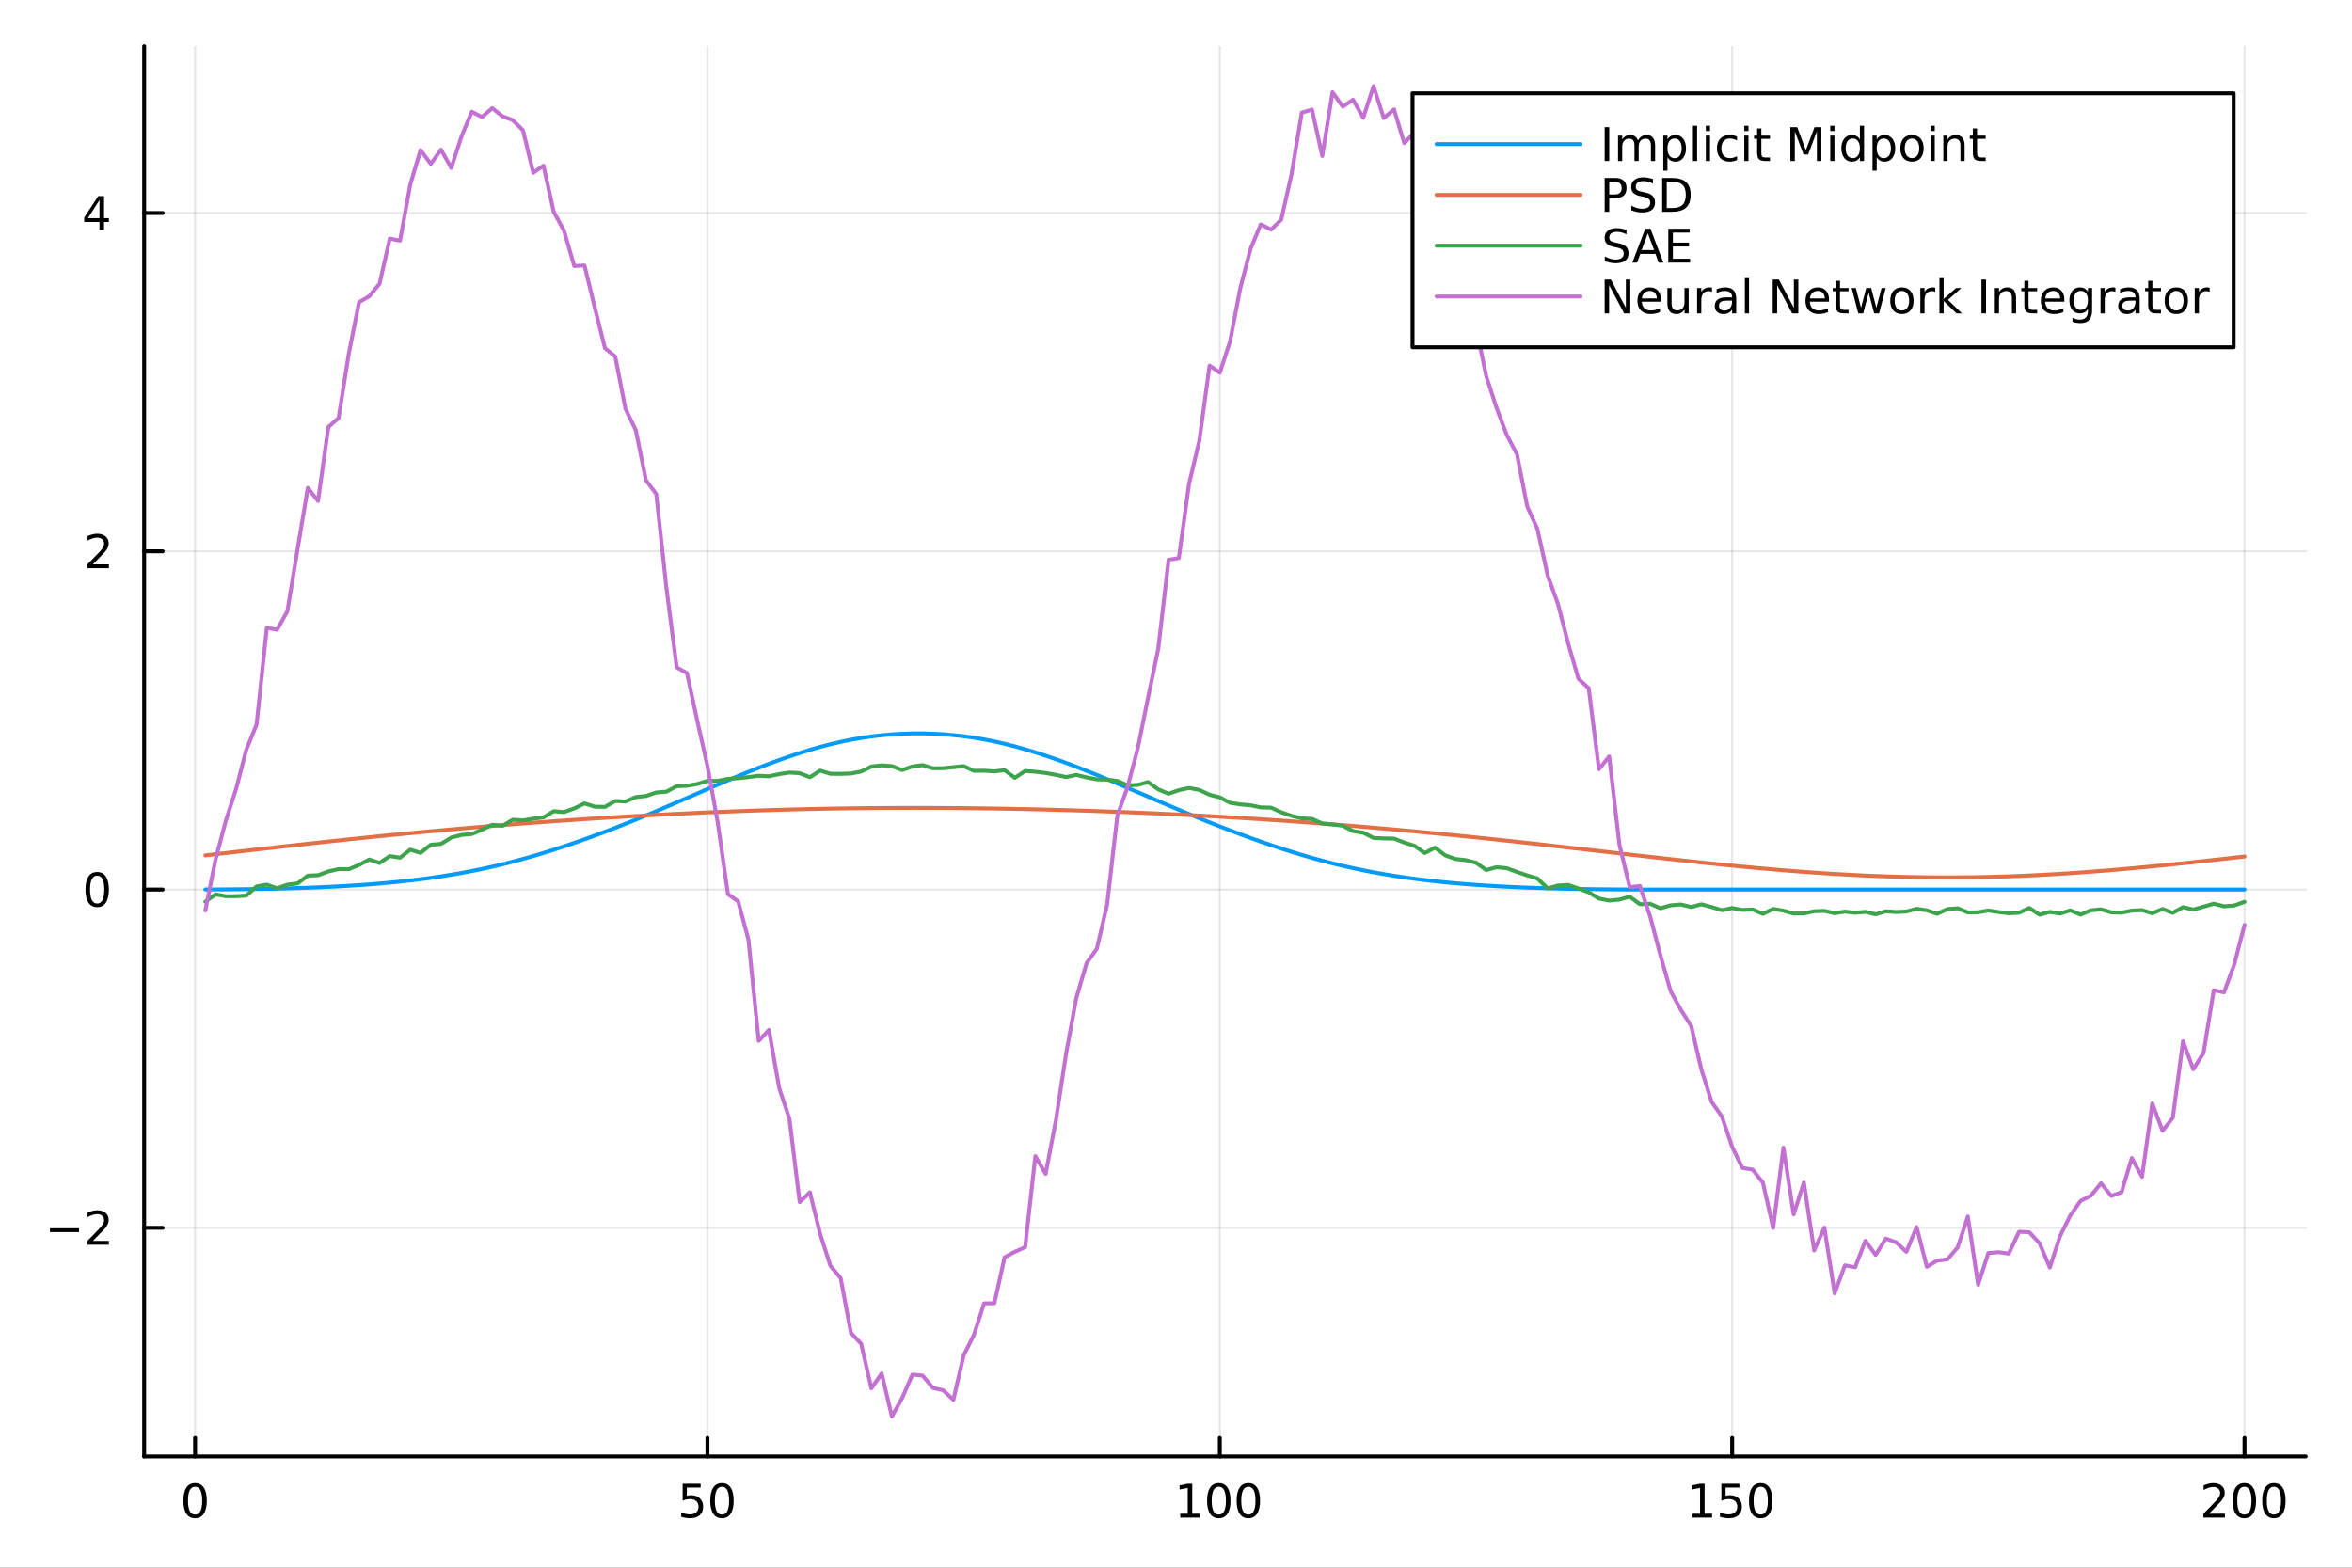 <?xml version="1.0" encoding="utf-8"?>
<svg xmlns="http://www.w3.org/2000/svg" xmlns:xlink="http://www.w3.org/1999/xlink" width="600" height="400" viewBox="0 0 2400 1600">
<rect x="0" y="0" width="2400" height="1600" fill="#333333" stroke="none"/>
<defs>
  <clipPath id="clip270">
    <rect x="0" y="0" width="2400" height="1600"/>
  </clipPath>
</defs>
<path clip-path="url(#clip270)" d="M0 1600 L2400 1600 L2400 0 L0 0  Z" fill="#ffffff" fill-rule="evenodd" fill-opacity="1"/>
<defs>
  <clipPath id="clip271">
    <rect x="480" y="0" width="1681" height="1600"/>
  </clipPath>
</defs>
<path clip-path="url(#clip270)" d="M147.108 1486.45 L2352.76 1486.45 L2352.76 47.244 L147.108 47.244  Z" fill="#ffffff" fill-rule="evenodd" fill-opacity="1"/>
<defs>
  <clipPath id="clip272">
    <rect x="147" y="47" width="2207" height="1440"/>
  </clipPath>
</defs>
<polyline clip-path="url(#clip272)" style="stroke:#000000; stroke-linecap:round; stroke-linejoin:round; stroke-width:2; stroke-opacity:0.1; fill:none" points="199.075,1486.45 199.075,47.244 "/>
<polyline clip-path="url(#clip272)" style="stroke:#000000; stroke-linecap:round; stroke-linejoin:round; stroke-width:2; stroke-opacity:0.1; fill:none" points="721.889,1486.45 721.889,47.244 "/>
<polyline clip-path="url(#clip272)" style="stroke:#000000; stroke-linecap:round; stroke-linejoin:round; stroke-width:2; stroke-opacity:0.1; fill:none" points="1244.7,1486.45 1244.7,47.244 "/>
<polyline clip-path="url(#clip272)" style="stroke:#000000; stroke-linecap:round; stroke-linejoin:round; stroke-width:2; stroke-opacity:0.1; fill:none" points="1767.52,1486.45 1767.52,47.244 "/>
<polyline clip-path="url(#clip272)" style="stroke:#000000; stroke-linecap:round; stroke-linejoin:round; stroke-width:2; stroke-opacity:0.1; fill:none" points="2290.33,1486.45 2290.33,47.244 "/>
<polyline clip-path="url(#clip270)" style="stroke:#000000; stroke-linecap:round; stroke-linejoin:round; stroke-width:4; stroke-opacity:1; fill:none" points="147.108,1486.45 2352.76,1486.45 "/>
<polyline clip-path="url(#clip270)" style="stroke:#000000; stroke-linecap:round; stroke-linejoin:round; stroke-width:4; stroke-opacity:1; fill:none" points="199.075,1486.45 199.075,1467.55 "/>
<polyline clip-path="url(#clip270)" style="stroke:#000000; stroke-linecap:round; stroke-linejoin:round; stroke-width:4; stroke-opacity:1; fill:none" points="721.889,1486.45 721.889,1467.55 "/>
<polyline clip-path="url(#clip270)" style="stroke:#000000; stroke-linecap:round; stroke-linejoin:round; stroke-width:4; stroke-opacity:1; fill:none" points="1244.7,1486.45 1244.7,1467.55 "/>
<polyline clip-path="url(#clip270)" style="stroke:#000000; stroke-linecap:round; stroke-linejoin:round; stroke-width:4; stroke-opacity:1; fill:none" points="1767.52,1486.45 1767.52,1467.55 "/>
<polyline clip-path="url(#clip270)" style="stroke:#000000; stroke-linecap:round; stroke-linejoin:round; stroke-width:4; stroke-opacity:1; fill:none" points="2290.33,1486.45 2290.33,1467.55 "/>
<path clip-path="url(#clip270)" d="M199.075 1517.37 Q195.464 1517.37 193.635 1520.93 Q191.83 1524.47 191.83 1531.6 Q191.83 1538.71 193.635 1542.27 Q195.464 1545.82 199.075 1545.82 Q202.71 1545.82 204.515 1542.27 Q206.344 1538.71 206.344 1531.6 Q206.344 1524.47 204.515 1520.93 Q202.71 1517.37 199.075 1517.37 M199.075 1513.66 Q204.885 1513.66 207.941 1518.27 Q211.02 1522.85 211.02 1531.6 Q211.02 1540.33 207.941 1544.94 Q204.885 1549.52 199.075 1549.52 Q193.265 1549.52 190.186 1544.94 Q187.131 1540.33 187.131 1531.6 Q187.131 1522.85 190.186 1518.27 Q193.265 1513.66 199.075 1513.66 Z" fill="#000000" fill-rule="nonzero" fill-opacity="1" /><path clip-path="url(#clip270)" d="M696.589 1514.29 L714.945 1514.29 L714.945 1518.22 L700.871 1518.22 L700.871 1526.7 Q701.89 1526.35 702.908 1526.19 Q703.927 1526 704.945 1526 Q710.732 1526 714.112 1529.17 Q717.491 1532.34 717.491 1537.76 Q717.491 1543.34 714.019 1546.44 Q710.547 1549.52 704.227 1549.52 Q702.052 1549.52 699.783 1549.15 Q697.538 1548.78 695.13 1548.04 L695.13 1543.34 Q697.214 1544.47 699.436 1545.03 Q701.658 1545.58 704.135 1545.58 Q708.14 1545.58 710.477 1543.48 Q712.815 1541.37 712.815 1537.76 Q712.815 1534.15 710.477 1532.04 Q708.14 1529.94 704.135 1529.94 Q702.26 1529.94 700.385 1530.35 Q698.533 1530.77 696.589 1531.65 L696.589 1514.29 Z" fill="#000000" fill-rule="nonzero" fill-opacity="1" /><path clip-path="url(#clip270)" d="M736.704 1517.37 Q733.093 1517.37 731.264 1520.93 Q729.459 1524.47 729.459 1531.6 Q729.459 1538.71 731.264 1542.27 Q733.093 1545.82 736.704 1545.82 Q740.338 1545.82 742.144 1542.27 Q743.973 1538.71 743.973 1531.6 Q743.973 1524.47 742.144 1520.93 Q740.338 1517.37 736.704 1517.37 M736.704 1513.66 Q742.514 1513.66 745.57 1518.27 Q748.649 1522.85 748.649 1531.6 Q748.649 1540.33 745.57 1544.94 Q742.514 1549.52 736.704 1549.52 Q730.894 1549.52 727.815 1544.94 Q724.76 1540.33 724.76 1531.6 Q724.76 1522.85 727.815 1518.27 Q730.894 1513.66 736.704 1513.66 Z" fill="#000000" fill-rule="nonzero" fill-opacity="1" /><path clip-path="url(#clip270)" d="M1204.31 1544.91 L1211.95 1544.91 L1211.95 1518.55 L1203.64 1520.21 L1203.64 1515.95 L1211.9 1514.29 L1216.58 1514.29 L1216.58 1544.91 L1224.22 1544.91 L1224.22 1548.85 L1204.31 1548.85 L1204.31 1544.91 Z" fill="#000000" fill-rule="nonzero" fill-opacity="1" /><path clip-path="url(#clip270)" d="M1243.66 1517.37 Q1240.05 1517.37 1238.22 1520.93 Q1236.42 1524.47 1236.42 1531.6 Q1236.42 1538.71 1238.22 1542.27 Q1240.05 1545.82 1243.66 1545.82 Q1247.3 1545.82 1249.1 1542.27 Q1250.93 1538.71 1250.93 1531.6 Q1250.93 1524.47 1249.1 1520.93 Q1247.3 1517.37 1243.66 1517.37 M1243.66 1513.66 Q1249.47 1513.66 1252.53 1518.27 Q1255.61 1522.85 1255.61 1531.6 Q1255.61 1540.33 1252.53 1544.94 Q1249.47 1549.52 1243.66 1549.52 Q1237.85 1549.52 1234.77 1544.94 Q1231.72 1540.33 1231.72 1531.6 Q1231.72 1522.85 1234.77 1518.27 Q1237.85 1513.66 1243.66 1513.66 Z" fill="#000000" fill-rule="nonzero" fill-opacity="1" /><path clip-path="url(#clip270)" d="M1273.82 1517.37 Q1270.21 1517.37 1268.38 1520.93 Q1266.58 1524.47 1266.58 1531.6 Q1266.58 1538.71 1268.38 1542.27 Q1270.21 1545.82 1273.82 1545.82 Q1277.46 1545.82 1279.26 1542.27 Q1281.09 1538.71 1281.09 1531.6 Q1281.09 1524.47 1279.26 1520.93 Q1277.46 1517.37 1273.82 1517.37 M1273.82 1513.66 Q1279.63 1513.66 1282.69 1518.27 Q1285.77 1522.85 1285.77 1531.6 Q1285.77 1540.33 1282.69 1544.94 Q1279.63 1549.52 1273.82 1549.52 Q1268.01 1549.52 1264.93 1544.94 Q1261.88 1540.33 1261.88 1531.6 Q1261.88 1522.85 1264.93 1518.27 Q1268.01 1513.66 1273.82 1513.66 Z" fill="#000000" fill-rule="nonzero" fill-opacity="1" /><path clip-path="url(#clip270)" d="M1727.12 1544.91 L1734.76 1544.91 L1734.76 1518.55 L1726.45 1520.21 L1726.45 1515.95 L1734.72 1514.29 L1739.39 1514.29 L1739.39 1544.91 L1747.03 1544.91 L1747.03 1548.85 L1727.12 1548.85 L1727.12 1544.91 Z" fill="#000000" fill-rule="nonzero" fill-opacity="1" /><path clip-path="url(#clip270)" d="M1756.52 1514.29 L1774.88 1514.29 L1774.88 1518.22 L1760.8 1518.22 L1760.8 1526.7 Q1761.82 1526.35 1762.84 1526.19 Q1763.86 1526 1764.88 1526 Q1770.67 1526 1774.05 1529.17 Q1777.43 1532.34 1777.43 1537.76 Q1777.43 1543.34 1773.95 1546.44 Q1770.48 1549.52 1764.16 1549.52 Q1761.99 1549.52 1759.72 1549.15 Q1757.47 1548.78 1755.06 1548.04 L1755.06 1543.34 Q1757.15 1544.47 1759.37 1545.03 Q1761.59 1545.58 1764.07 1545.58 Q1768.07 1545.58 1770.41 1543.48 Q1772.75 1541.37 1772.75 1537.76 Q1772.75 1534.15 1770.41 1532.04 Q1768.07 1529.94 1764.07 1529.94 Q1762.19 1529.94 1760.32 1530.35 Q1758.47 1530.77 1756.52 1531.65 L1756.52 1514.29 Z" fill="#000000" fill-rule="nonzero" fill-opacity="1" /><path clip-path="url(#clip270)" d="M1796.64 1517.37 Q1793.03 1517.37 1791.2 1520.93 Q1789.39 1524.47 1789.39 1531.6 Q1789.39 1538.71 1791.2 1542.27 Q1793.03 1545.82 1796.64 1545.82 Q1800.27 1545.82 1802.08 1542.27 Q1803.91 1538.71 1803.91 1531.6 Q1803.91 1524.47 1802.08 1520.93 Q1800.27 1517.37 1796.64 1517.37 M1796.64 1513.66 Q1802.45 1513.66 1805.5 1518.27 Q1808.58 1522.85 1808.58 1531.6 Q1808.58 1540.33 1805.5 1544.94 Q1802.45 1549.52 1796.64 1549.52 Q1790.83 1549.52 1787.75 1544.94 Q1784.69 1540.33 1784.69 1531.6 Q1784.69 1522.85 1787.75 1518.27 Q1790.83 1513.66 1796.64 1513.66 Z" fill="#000000" fill-rule="nonzero" fill-opacity="1" /><path clip-path="url(#clip270)" d="M2254.02 1544.91 L2270.34 1544.91 L2270.34 1548.85 L2248.4 1548.85 L2248.4 1544.91 Q2251.06 1542.16 2255.64 1537.53 Q2260.25 1532.88 2261.43 1531.53 Q2263.68 1529.01 2264.56 1527.27 Q2265.46 1525.51 2265.46 1523.82 Q2265.46 1521.07 2263.51 1519.33 Q2261.59 1517.6 2258.49 1517.6 Q2256.29 1517.6 2253.84 1518.36 Q2251.41 1519.13 2248.63 1520.68 L2248.63 1515.95 Q2251.45 1514.82 2253.91 1514.24 Q2256.36 1513.66 2258.4 1513.66 Q2263.77 1513.66 2266.96 1516.35 Q2270.16 1519.03 2270.16 1523.52 Q2270.16 1525.65 2269.35 1527.57 Q2268.56 1529.47 2266.45 1532.07 Q2265.88 1532.74 2262.77 1535.95 Q2259.67 1539.15 2254.02 1544.91 Z" fill="#000000" fill-rule="nonzero" fill-opacity="1" /><path clip-path="url(#clip270)" d="M2290.16 1517.37 Q2286.55 1517.37 2284.72 1520.93 Q2282.91 1524.47 2282.91 1531.6 Q2282.91 1538.71 2284.72 1542.27 Q2286.55 1545.82 2290.16 1545.82 Q2293.79 1545.82 2295.6 1542.27 Q2297.43 1538.71 2297.43 1531.6 Q2297.43 1524.47 2295.6 1520.93 Q2293.79 1517.37 2290.16 1517.37 M2290.16 1513.66 Q2295.97 1513.66 2299.02 1518.27 Q2302.1 1522.85 2302.1 1531.6 Q2302.1 1540.33 2299.02 1544.94 Q2295.97 1549.52 2290.16 1549.52 Q2284.35 1549.52 2281.27 1544.94 Q2278.21 1540.33 2278.21 1531.6 Q2278.21 1522.85 2281.27 1518.27 Q2284.35 1513.66 2290.16 1513.66 Z" fill="#000000" fill-rule="nonzero" fill-opacity="1" /><path clip-path="url(#clip270)" d="M2320.32 1517.37 Q2316.71 1517.37 2314.88 1520.93 Q2313.07 1524.47 2313.07 1531.6 Q2313.07 1538.71 2314.88 1542.27 Q2316.71 1545.82 2320.32 1545.82 Q2323.95 1545.82 2325.76 1542.27 Q2327.59 1538.71 2327.59 1531.6 Q2327.59 1524.47 2325.76 1520.93 Q2323.95 1517.37 2320.32 1517.37 M2320.32 1513.66 Q2326.13 1513.66 2329.19 1518.27 Q2332.26 1522.85 2332.26 1531.6 Q2332.26 1540.33 2329.19 1544.94 Q2326.13 1549.52 2320.32 1549.52 Q2314.51 1549.52 2311.43 1544.94 Q2308.38 1540.33 2308.38 1531.6 Q2308.38 1522.85 2311.43 1518.27 Q2314.51 1513.66 2320.32 1513.66 Z" fill="#000000" fill-rule="nonzero" fill-opacity="1" /><polyline clip-path="url(#clip272)" style="stroke:#000000; stroke-linecap:round; stroke-linejoin:round; stroke-width:2; stroke-opacity:0.1; fill:none" points="147.108,1253.13 2352.76,1253.13 "/>
<polyline clip-path="url(#clip272)" style="stroke:#000000; stroke-linecap:round; stroke-linejoin:round; stroke-width:2; stroke-opacity:0.1; fill:none" points="147.108,907.885 2352.76,907.885 "/>
<polyline clip-path="url(#clip272)" style="stroke:#000000; stroke-linecap:round; stroke-linejoin:round; stroke-width:2; stroke-opacity:0.1; fill:none" points="147.108,562.644 2352.76,562.644 "/>
<polyline clip-path="url(#clip272)" style="stroke:#000000; stroke-linecap:round; stroke-linejoin:round; stroke-width:2; stroke-opacity:0.1; fill:none" points="147.108,217.403 2352.76,217.403 "/>
<polyline clip-path="url(#clip270)" style="stroke:#000000; stroke-linecap:round; stroke-linejoin:round; stroke-width:4; stroke-opacity:1; fill:none" points="147.108,1486.45 147.108,47.244 "/>
<polyline clip-path="url(#clip270)" style="stroke:#000000; stroke-linecap:round; stroke-linejoin:round; stroke-width:4; stroke-opacity:1; fill:none" points="147.108,1253.13 166.005,1253.13 "/>
<polyline clip-path="url(#clip270)" style="stroke:#000000; stroke-linecap:round; stroke-linejoin:round; stroke-width:4; stroke-opacity:1; fill:none" points="147.108,907.885 166.005,907.885 "/>
<polyline clip-path="url(#clip270)" style="stroke:#000000; stroke-linecap:round; stroke-linejoin:round; stroke-width:4; stroke-opacity:1; fill:none" points="147.108,562.644 166.005,562.644 "/>
<polyline clip-path="url(#clip270)" style="stroke:#000000; stroke-linecap:round; stroke-linejoin:round; stroke-width:4; stroke-opacity:1; fill:none" points="147.108,217.403 166.005,217.403 "/>
<path clip-path="url(#clip270)" d="M50.992 1253.58 L80.668 1253.58 L80.668 1257.51 L50.992 1257.51 L50.992 1253.58 Z" fill="#000000" fill-rule="nonzero" fill-opacity="1" /><path clip-path="url(#clip270)" d="M94.788 1266.47 L111.108 1266.47 L111.108 1270.41 L89.163 1270.41 L89.163 1266.47 Q91.825 1263.72 96.409 1259.09 Q101.015 1254.43 102.196 1253.09 Q104.441 1250.57 105.321 1248.83 Q106.223 1247.07 106.223 1245.38 Q106.223 1242.63 104.279 1240.89 Q102.358 1239.16 99.256 1239.16 Q97.057 1239.16 94.603 1239.92 Q92.172 1240.68 89.395 1242.24 L89.395 1237.51 Q92.219 1236.38 94.672 1235.8 Q97.126 1235.22 99.163 1235.22 Q104.534 1235.22 107.728 1237.91 Q110.922 1240.59 110.922 1245.08 Q110.922 1247.21 110.112 1249.13 Q109.325 1251.03 107.219 1253.62 Q106.64 1254.3 103.538 1257.51 Q100.436 1260.71 94.788 1266.47 Z" fill="#000000" fill-rule="nonzero" fill-opacity="1" /><path clip-path="url(#clip270)" d="M99.163 893.684 Q95.552 893.684 93.723 897.249 Q91.918 900.79 91.918 907.92 Q91.918 915.026 93.723 918.591 Q95.552 922.133 99.163 922.133 Q102.797 922.133 104.603 918.591 Q106.432 915.026 106.432 907.92 Q106.432 900.79 104.603 897.249 Q102.797 893.684 99.163 893.684 M99.163 889.98 Q104.973 889.98 108.029 894.587 Q111.108 899.17 111.108 907.92 Q111.108 916.647 108.029 921.253 Q104.973 925.837 99.163 925.837 Q93.353 925.837 90.274 921.253 Q87.219 916.647 87.219 907.92 Q87.219 899.17 90.274 894.587 Q93.353 889.98 99.163 889.98 Z" fill="#000000" fill-rule="nonzero" fill-opacity="1" /><path clip-path="url(#clip270)" d="M94.788 575.989 L111.108 575.989 L111.108 579.924 L89.163 579.924 L89.163 575.989 Q91.825 573.234 96.409 568.605 Q101.015 563.952 102.196 562.609 Q104.441 560.086 105.321 558.35 Q106.223 556.591 106.223 554.901 Q106.223 552.146 104.279 550.41 Q102.358 548.674 99.256 548.674 Q97.057 548.674 94.603 549.438 Q92.172 550.202 89.395 551.753 L89.395 547.031 Q92.219 545.896 94.672 545.318 Q97.126 544.739 99.163 544.739 Q104.534 544.739 107.728 547.424 Q110.922 550.109 110.922 554.6 Q110.922 556.73 110.112 558.651 Q109.325 560.549 107.219 563.142 Q106.64 563.813 103.538 567.03 Q100.436 570.225 94.788 575.989 Z" fill="#000000" fill-rule="nonzero" fill-opacity="1" /><path clip-path="url(#clip270)" d="M101.524 204.197 L89.719 222.646 L101.524 222.646 L101.524 204.197 M100.297 200.123 L106.177 200.123 L106.177 222.646 L111.108 222.646 L111.108 226.535 L106.177 226.535 L106.177 234.683 L101.524 234.683 L101.524 226.535 L85.922 226.535 L85.922 222.021 L100.297 200.123 Z" fill="#000000" fill-rule="nonzero" fill-opacity="1" /><polyline clip-path="url(#clip272)" style="stroke:#009af9; stroke-linecap:round; stroke-linejoin:round; stroke-width:4; stroke-opacity:1; fill:none" points="209.532,907.823 219.988,907.776 230.444,907.708 240.9,907.616 251.357,907.497 261.813,907.347 272.269,907.164 282.726,906.942 293.182,906.679 303.638,906.371 314.094,906.014 324.551,905.607 335.007,905.143 345.463,904.618 355.92,904.024 366.376,903.355 376.832,902.603 387.288,901.762 397.745,900.824 408.201,899.782 418.657,898.629 429.114,897.358 439.57,895.962 450.026,894.434 460.482,892.767 470.939,890.954 481.395,888.987 491.851,886.86 502.307,884.566 512.764,882.1 523.22,879.458 533.676,876.646 544.133,873.672 554.589,870.544 565.045,867.267 575.501,863.85 585.958,860.299 596.414,856.621 606.87,852.823 617.327,848.912 627.783,844.894 638.239,840.777 648.695,836.569 659.152,832.276 669.608,827.902 680.064,823.458 690.521,818.961 700.977,814.432 711.433,809.891 721.889,805.36 732.346,800.86 742.802,796.414 753.258,792.042 763.715,787.766 774.171,783.608 784.627,779.589 795.083,775.73 805.54,772.054 815.996,768.582 826.452,765.335 836.909,762.334 847.365,759.602 857.821,757.157 868.277,755.014 878.734,753.18 889.19,751.651 899.646,750.423 910.103,749.498 920.559,748.875 931.015,748.553 941.471,748.533 951.928,748.812 962.384,749.392 972.84,750.27 983.297,751.447 993.753,752.921 1004.21,754.693 1014.67,756.764 1025.12,759.134 1035.58,761.789 1046.03,764.712 1056.49,767.881 1066.95,771.278 1077.4,774.879 1087.86,778.665 1098.32,782.614 1108.77,786.705 1119.23,790.917 1129.68,795.23 1140.14,799.622 1150.6,804.071 1161.05,808.558 1171.51,813.061 1181.97,817.559 1192.42,822.031 1202.88,826.457 1213.33,830.822 1223.79,835.112 1234.25,839.323 1244.7,843.45 1255.16,847.484 1265.62,851.419 1276.07,855.247 1286.53,858.96 1296.98,862.553 1307.44,866.017 1317.9,869.345 1328.35,872.53 1338.81,875.564 1349.27,878.442 1359.72,881.153 1370.18,883.689 1380.64,886.051 1391.09,888.243 1401.55,890.272 1412,892.144 1422.46,893.866 1432.92,895.446 1443.37,896.891 1453.83,898.208 1464.29,899.403 1474.74,900.485 1485.2,901.46 1495.65,902.335 1506.11,903.118 1516.57,903.815 1527.02,904.434 1537.48,904.982 1547.94,905.466 1558.39,905.892 1568.85,906.265 1579.3,906.588 1589.76,906.865 1600.22,907.1 1610.67,907.295 1621.13,907.455 1631.59,907.583 1642.04,907.682 1652.5,907.757 1662.95,907.811 1673.41,907.847 1683.87,907.868 1694.32,907.879 1704.78,907.883 1715.24,907.885 1725.69,907.885 1736.15,907.885 1746.61,907.885 1757.06,907.885 1767.52,907.885 1777.97,907.885 1788.43,907.885 1798.89,907.885 1809.34,907.885 1819.8,907.885 1830.26,907.885 1840.71,907.885 1851.17,907.885 1861.62,907.885 1872.08,907.885 1882.54,907.885 1892.99,907.885 1903.45,907.885 1913.91,907.885 1924.36,907.885 1934.82,907.885 1945.27,907.885 1955.73,907.885 1966.19,907.885 1976.64,907.885 1987.1,907.885 1997.56,907.885 2008.01,907.885 2018.47,907.885 2028.92,907.885 2039.38,907.885 2049.84,907.885 2060.29,907.885 2070.75,907.885 2081.21,907.885 2091.66,907.885 2102.12,907.885 2112.58,907.885 2123.03,907.885 2133.49,907.885 2143.94,907.885 2154.4,907.885 2164.86,907.885 2175.31,907.885 2185.77,907.885 2196.23,907.885 2206.68,907.885 2217.14,907.885 2227.59,907.885 2238.05,907.885 2248.51,907.885 2258.96,907.884 2269.42,907.881 2279.88,907.873 2290.33,907.855 "/>
<polyline clip-path="url(#clip272)" style="stroke:#e26f46; stroke-linecap:round; stroke-linejoin:round; stroke-width:4; stroke-opacity:1; fill:none" points="209.532,872.995 219.988,871.805 230.444,870.612 240.9,869.418 251.357,868.224 261.813,867.033 272.269,865.845 282.726,864.663 293.182,863.487 303.638,862.321 314.094,861.164 324.551,860.017 335.007,858.883 345.463,857.763 355.92,856.656 366.376,855.564 376.832,854.487 387.288,853.427 397.745,852.384 408.201,851.358 418.657,850.35 429.114,849.36 439.57,848.388 450.026,847.435 460.482,846.5 470.939,845.583 481.395,844.685 491.851,843.806 502.307,842.944 512.764,842.102 523.22,841.277 533.676,840.471 544.133,839.683 554.589,838.914 565.045,838.164 575.501,837.432 585.958,836.718 596.414,836.023 606.87,835.346 617.327,834.688 627.783,834.049 638.239,833.428 648.695,832.827 659.152,832.244 669.608,831.681 680.064,831.138 690.521,830.614 700.977,830.109 711.433,829.625 721.889,829.162 732.346,828.719 742.802,828.296 753.258,827.895 763.715,827.516 774.171,827.158 784.627,826.822 795.083,826.509 805.54,826.218 815.996,825.95 826.452,825.705 836.909,825.483 847.365,825.284 857.821,825.108 868.277,824.956 878.734,824.827 889.19,824.721 899.646,824.639 910.103,824.579 920.559,824.541 931.015,824.527 941.471,824.534 951.928,824.563 962.384,824.614 972.84,824.687 983.297,824.78 993.753,824.894 1004.21,825.029 1014.67,825.184 1025.12,825.359 1035.58,825.554 1046.03,825.769 1056.49,826.003 1066.95,826.257 1077.4,826.53 1087.86,826.822 1098.32,827.134 1108.77,827.464 1119.23,827.814 1129.68,828.184 1140.14,828.572 1150.6,828.98 1161.05,829.407 1171.51,829.855 1181.97,830.321 1192.42,830.808 1202.88,831.314 1213.33,831.841 1223.79,832.387 1234.25,832.954 1244.7,833.541 1255.16,834.148 1265.62,834.775 1276.07,835.422 1286.53,836.09 1296.98,836.777 1307.44,837.485 1317.9,838.213 1328.35,838.961 1338.81,839.729 1349.27,840.517 1359.72,841.325 1370.18,842.153 1380.64,843.001 1391.09,843.868 1401.55,844.755 1412,845.662 1422.46,846.589 1432.92,847.535 1443.37,848.501 1453.83,849.486 1464.29,850.491 1474.74,851.514 1485.2,852.555 1495.65,853.613 1506.11,854.689 1516.57,855.781 1527.02,856.889 1537.48,858.011 1547.94,859.147 1558.39,860.295 1568.85,861.455 1579.3,862.624 1589.76,863.802 1600.22,864.987 1610.67,866.178 1621.13,867.373 1631.59,868.57 1642.04,869.768 1652.5,870.965 1662.95,872.158 1673.41,873.346 1683.87,874.527 1694.32,875.699 1704.78,876.859 1715.24,878.006 1725.69,879.137 1736.15,880.25 1746.61,881.342 1757.06,882.411 1767.52,883.455 1777.97,884.47 1788.43,885.455 1798.89,886.407 1809.34,887.323 1819.8,888.201 1830.26,889.039 1840.71,889.834 1851.17,890.584 1861.62,891.288 1872.08,891.943 1882.54,892.547 1892.99,893.099 1903.45,893.597 1913.91,894.039 1924.36,894.424 1934.82,894.752 1945.27,895.021 1955.73,895.231 1966.19,895.38 1976.64,895.469 1987.1,895.496 1997.56,895.463 2008.01,895.368 2018.47,895.213 2028.92,894.996 2039.38,894.72 2049.84,894.384 2060.29,893.989 2070.75,893.536 2081.21,893.027 2091.66,892.463 2102.12,891.846 2112.58,891.177 2123.03,890.458 2133.49,889.691 2143.94,888.879 2154.4,888.024 2164.86,887.129 2175.31,886.195 2185.77,885.226 2196.23,884.224 2206.68,883.192 2217.14,882.133 2227.59,881.049 2238.05,879.944 2248.51,878.819 2258.96,877.678 2269.42,876.523 2279.88,875.356 2290.33,874.179 "/>
<polyline clip-path="url(#clip272)" style="stroke:#3da44d; stroke-linecap:round; stroke-linejoin:round; stroke-width:4; stroke-opacity:1; fill:none" points="209.532,920.274 219.988,912.77 230.444,914.706 240.9,914.681 251.357,914.015 261.813,904.72 272.269,902.879 282.726,906.622 293.182,902.916 303.638,901.656 314.094,893.685 324.551,893.252 335.007,889.414 345.463,887.015 355.92,887.118 366.376,882.8 376.832,877.211 387.288,880.749 397.745,873.73 408.201,875.392 418.657,867.167 429.114,870.496 439.57,862.175 450.026,861.302 460.482,854.835 470.939,852.107 481.395,851.236 491.851,846.765 502.307,841.785 512.764,842.792 523.22,836.661 533.676,837.299 544.133,835.612 554.589,834.229 565.045,827.883 575.501,828.818 585.958,825.077 596.414,819.96 606.87,823.313 617.327,823.514 627.783,817.494 638.239,818.051 648.695,813.543 659.152,812.383 669.608,808.846 680.064,807.991 690.521,802.414 700.977,801.974 711.433,800.177 721.889,797.027 732.346,796.973 742.802,794.939 753.258,794.266 763.715,793.101 774.171,791.758 784.627,792.289 795.083,790.069 805.54,788.483 815.996,789.121 826.452,793.246 836.909,786.518 847.365,789.716 857.821,789.803 868.277,789.454 878.734,787.423 889.19,782.334 899.646,781.124 910.103,781.923 920.559,785.922 931.015,782.275 941.471,780.917 951.928,784.147 962.384,784.052 972.84,783.015 983.297,781.899 993.753,786.737 1004.21,786.604 1014.67,787.304 1025.12,786.075 1035.58,793.838 1046.03,786.926 1056.49,787.67 1066.95,788.937 1077.4,790.803 1087.86,793.084 1098.32,790.842 1108.77,793.418 1119.23,795.436 1129.68,795.714 1140.14,797.016 1150.6,801.523 1161.05,801.081 1171.51,798.22 1181.97,805.697 1192.42,810.056 1202.88,806.482 1213.33,804.202 1223.79,806.259 1234.25,811.134 1244.7,813.792 1255.16,819.339 1265.62,820.967 1276.07,821.849 1286.53,824.029 1296.98,824.279 1307.44,829.02 1317.9,832.65 1328.35,835.207 1338.81,835.794 1349.27,840.532 1359.72,841.39 1370.18,842.678 1380.64,848.238 1391.09,849.842 1401.55,855.192 1412,855.674 1422.46,855.875 1432.92,859.907 1443.37,863.248 1453.83,870.609 1464.29,865.143 1474.74,872.953 1485.2,876.728 1495.65,877.85 1506.11,880.462 1516.57,887.943 1527.02,885.103 1537.48,886.061 1547.94,889.941 1558.39,893.448 1568.85,896.646 1579.3,906.745 1589.76,903.747 1600.22,903.146 1610.67,906.76 1621.13,910.655 1631.59,917.11 1642.04,919.111 1652.5,918.106 1662.95,915.143 1673.41,922.813 1683.87,922.425 1694.32,926.97 1704.78,923.963 1715.24,923.152 1725.69,925.72 1736.15,922.969 1746.61,925.721 1757.06,928.969 1767.52,926.75 1777.97,928.667 1788.43,928.237 1798.89,932.649 1809.34,927.66 1819.8,929.413 1830.26,932.36 1840.71,932.212 1851.17,930.013 1861.62,929.61 1872.08,932.033 1882.54,930.357 1892.99,931.512 1903.45,930.621 1913.91,933.113 1924.36,930.04 1934.82,930.789 1945.27,930.3 1955.73,927.49 1966.19,929.11 1976.64,932.611 1987.1,927.845 1997.56,927.009 2008.01,931.234 2018.47,931.052 2028.92,929.204 2039.38,930.825 2049.84,932.032 2060.29,931.485 2070.75,926.718 2081.21,933.516 2091.66,930.674 2102.12,932.331 2112.58,929.134 2123.03,933.44 2133.49,929.088 2143.94,928.072 2154.4,931.138 2164.86,931.443 2175.31,929.39 2185.77,928.855 2196.23,932.061 2206.68,927.73 2217.14,931.612 2227.59,925.842 2238.05,928.312 2248.51,925.359 2258.96,922.36 2269.42,924.963 2279.88,924.17 2290.33,920.402 "/>
<polyline clip-path="url(#clip272)" style="stroke:#c271d2; stroke-linecap:round; stroke-linejoin:round; stroke-width:4; stroke-opacity:1; fill:none" points="209.532,929.242 219.988,877.016 230.444,837.642 240.9,805.346 251.357,765.122 261.813,739.583 272.269,640.732 282.726,642.714 293.182,624.017 303.638,560.621 314.094,497.942 324.551,511.324 335.007,435.894 345.463,426.64 355.92,360.903 366.376,308.452 376.832,302.31 387.288,289.639 397.745,243.578 408.201,245.568 418.657,188.346 429.114,153.198 439.57,167.266 450.026,152.765 460.482,171.355 470.939,139.204 481.395,114.041 491.851,119.415 502.307,110.392 512.764,118.687 523.22,122.624 533.676,133.012 544.133,176.329 554.589,169.098 565.045,216.303 575.501,235.403 585.958,271.487 596.414,270.969 606.87,313.77 617.327,355.336 627.783,363.921 638.239,417.313 648.695,438.771 659.152,490.186 669.608,504.127 680.064,600.353 690.521,681.152 700.977,686.985 711.433,735.198 721.889,781.689 732.346,839.184 742.802,912.566 753.258,919.929 763.715,959.052 774.171,1062.33 784.627,1051.11 795.083,1110.37 805.54,1141.89 815.996,1226.9 826.452,1216.93 836.909,1259.41 847.365,1291.9 857.821,1304.43 868.277,1360.31 878.734,1371.55 889.19,1416.96 899.646,1401.75 910.103,1445.72 920.559,1426.85 931.015,1402.92 941.471,1403.98 951.928,1416.53 962.384,1418.91 972.84,1428.73 983.297,1383.37 993.753,1362.53 1004.21,1330.19 1014.67,1330.15 1025.12,1283.21 1035.58,1277.59 1046.03,1272.97 1056.49,1179.99 1066.95,1198.11 1077.4,1143.76 1087.86,1075.24 1098.32,1018.42 1108.77,982.945 1119.23,968.299 1129.68,923.534 1140.14,832.435 1150.6,803.253 1161.05,763.569 1171.51,711.892 1181.97,661.827 1192.42,571.297 1202.88,569.598 1213.33,493.833 1223.79,449.71 1234.25,373.155 1244.7,380.409 1255.16,348.481 1265.62,294.066 1276.07,254.017 1286.53,228.957 1296.98,234.372 1307.44,224.121 1317.9,177.791 1328.35,114.981 1338.81,111.892 1349.27,159.275 1359.72,94.099 1370.18,108.86 1380.64,101.777 1391.09,120.241 1401.55,87.976 1412,120.476 1422.46,111.589 1432.92,146.172 1443.37,135.049 1453.83,180.005 1464.29,224.338 1474.74,238.204 1485.2,252.841 1495.65,324.591 1506.11,333.565 1516.57,383.975 1527.02,416.022 1537.48,443.879 1547.94,463.595 1558.39,516.891 1568.85,540.089 1579.3,587.51 1589.76,616.345 1600.22,656.87 1610.67,692.813 1621.13,702.379 1631.59,785.063 1642.04,772.079 1652.5,862.209 1662.95,905.421 1673.41,904.259 1683.87,935.456 1694.32,975.141 1704.78,1011.66 1715.24,1030.8 1725.69,1047.08 1736.15,1091.56 1746.61,1124.7 1757.06,1139.53 1767.52,1170.57 1777.97,1192.03 1788.43,1193.75 1798.89,1207.05 1809.34,1253.21 1819.8,1171.27 1830.26,1239.38 1840.71,1206.94 1851.17,1276.22 1861.62,1252.97 1872.08,1319.99 1882.54,1291.5 1892.99,1293.39 1903.45,1266.39 1913.91,1280.79 1924.36,1264.16 1934.82,1267.92 1945.27,1277.63 1955.73,1252.42 1966.19,1292.94 1976.64,1286.61 1987.1,1285.4 1997.56,1273.2 2008.01,1241.61 2018.47,1311.18 2028.92,1278.89 2039.38,1278.06 2049.84,1279.39 2060.29,1257.12 2070.75,1257.64 2081.21,1268.97 2091.66,1293.73 2102.12,1261.48 2112.58,1240.44 2123.03,1225.7 2133.49,1220.42 2143.94,1207.69 2154.4,1220.62 2164.86,1216.74 2175.31,1181.93 2185.77,1201.04 2196.23,1126.17 2206.68,1154.15 2217.14,1140.96 2227.59,1062.7 2238.05,1091.32 2248.51,1074.66 2258.96,1010.6 2269.42,1012.8 2279.88,984.243 2290.33,944.017 "/>
<path clip-path="url(#clip270)" d="M1441.36 354.418 L2279.23 354.418 L2279.23 95.218 L1441.36 95.218  Z" fill="#ffffff" fill-rule="evenodd" fill-opacity="1"/>
<polyline clip-path="url(#clip270)" style="stroke:#000000; stroke-linecap:round; stroke-linejoin:round; stroke-width:4; stroke-opacity:1; fill:none" points="1441.36,354.418 2279.23,354.418 2279.23,95.218 1441.36,95.218 1441.36,354.418 "/>
<polyline clip-path="url(#clip270)" style="stroke:#009af9; stroke-linecap:round; stroke-linejoin:round; stroke-width:4; stroke-opacity:1; fill:none" points="1465.87,147.058 1612.91,147.058 "/>
<path clip-path="url(#clip270)" d="M1637.42 129.778 L1642.09 129.778 L1642.09 164.338 L1637.42 164.338 L1637.42 129.778 Z" fill="#000000" fill-rule="nonzero" fill-opacity="1" /><path clip-path="url(#clip270)" d="M1671.4 143.389 Q1672.99 140.518 1675.22 139.153 Q1677.44 137.787 1680.45 137.787 Q1684.5 137.787 1686.7 140.634 Q1688.9 143.458 1688.9 148.689 L1688.9 164.338 L1684.61 164.338 L1684.61 148.828 Q1684.61 145.102 1683.29 143.296 Q1681.98 141.49 1679.27 141.49 Q1675.96 141.49 1674.04 143.69 Q1672.11 145.889 1672.11 149.685 L1672.11 164.338 L1667.83 164.338 L1667.83 148.828 Q1667.83 145.078 1666.51 143.296 Q1665.19 141.49 1662.44 141.49 Q1659.17 141.49 1657.25 143.713 Q1655.33 145.912 1655.33 149.685 L1655.33 164.338 L1651.05 164.338 L1651.05 138.412 L1655.33 138.412 L1655.33 142.44 Q1656.79 140.055 1658.83 138.921 Q1660.86 137.787 1663.67 137.787 Q1666.49 137.787 1668.46 139.222 Q1670.45 140.657 1671.4 143.389 Z" fill="#000000" fill-rule="nonzero" fill-opacity="1" /><path clip-path="url(#clip270)" d="M1701.51 160.449 L1701.51 174.199 L1697.23 174.199 L1697.23 138.412 L1701.51 138.412 L1701.51 142.347 Q1702.86 140.032 1704.89 138.921 Q1706.95 137.787 1709.8 137.787 Q1714.52 137.787 1717.46 141.537 Q1720.42 145.287 1720.42 151.398 Q1720.42 157.509 1717.46 161.259 Q1714.52 165.009 1709.8 165.009 Q1706.95 165.009 1704.89 163.898 Q1702.86 162.763 1701.51 160.449 M1716 151.398 Q1716 146.699 1714.06 144.037 Q1712.14 141.352 1708.76 141.352 Q1705.38 141.352 1703.43 144.037 Q1701.51 146.699 1701.51 151.398 Q1701.51 156.097 1703.43 158.782 Q1705.38 161.444 1708.76 161.444 Q1712.14 161.444 1714.06 158.782 Q1716 156.097 1716 151.398 Z" fill="#000000" fill-rule="nonzero" fill-opacity="1" /><path clip-path="url(#clip270)" d="M1727.48 128.319 L1731.74 128.319 L1731.74 164.338 L1727.48 164.338 L1727.48 128.319 Z" fill="#000000" fill-rule="nonzero" fill-opacity="1" /><path clip-path="url(#clip270)" d="M1740.66 138.412 L1744.92 138.412 L1744.92 164.338 L1740.66 164.338 L1740.66 138.412 M1740.66 128.319 L1744.92 128.319 L1744.92 133.713 L1740.66 133.713 L1740.66 128.319 Z" fill="#000000" fill-rule="nonzero" fill-opacity="1" /><path clip-path="url(#clip270)" d="M1772.48 139.407 L1772.48 143.389 Q1770.68 142.393 1768.85 141.907 Q1767.04 141.398 1765.19 141.398 Q1761.05 141.398 1758.76 144.037 Q1756.47 146.652 1756.47 151.398 Q1756.47 156.143 1758.76 158.782 Q1761.05 161.398 1765.19 161.398 Q1767.04 161.398 1768.85 160.912 Q1770.68 160.402 1772.48 159.407 L1772.48 163.342 Q1770.7 164.176 1768.78 164.592 Q1766.88 165.009 1764.73 165.009 Q1758.87 165.009 1755.42 161.328 Q1751.98 157.648 1751.98 151.398 Q1751.98 145.055 1755.45 141.421 Q1758.94 137.787 1765.01 137.787 Q1766.98 137.787 1768.85 138.203 Q1770.73 138.597 1772.48 139.407 Z" fill="#000000" fill-rule="nonzero" fill-opacity="1" /><path clip-path="url(#clip270)" d="M1779.89 138.412 L1784.15 138.412 L1784.15 164.338 L1779.89 164.338 L1779.89 138.412 M1779.89 128.319 L1784.15 128.319 L1784.15 133.713 L1779.89 133.713 L1779.89 128.319 Z" fill="#000000" fill-rule="nonzero" fill-opacity="1" /><path clip-path="url(#clip270)" d="M1797.28 131.051 L1797.28 138.412 L1806.05 138.412 L1806.05 141.722 L1797.28 141.722 L1797.28 155.796 Q1797.28 158.967 1798.13 159.87 Q1799.01 160.773 1801.67 160.773 L1806.05 160.773 L1806.05 164.338 L1801.67 164.338 Q1796.74 164.338 1794.87 162.509 Q1792.99 160.657 1792.99 155.796 L1792.99 141.722 L1789.87 141.722 L1789.87 138.412 L1792.99 138.412 L1792.99 131.051 L1797.28 131.051 Z" fill="#000000" fill-rule="nonzero" fill-opacity="1" /><path clip-path="url(#clip270)" d="M1826.91 129.778 L1833.87 129.778 L1842.69 153.296 L1851.56 129.778 L1858.53 129.778 L1858.53 164.338 L1853.97 164.338 L1853.97 133.99 L1845.05 157.694 L1840.35 157.694 L1831.44 133.99 L1831.44 164.338 L1826.91 164.338 L1826.91 129.778 Z" fill="#000000" fill-rule="nonzero" fill-opacity="1" /><path clip-path="url(#clip270)" d="M1867.62 138.412 L1871.88 138.412 L1871.88 164.338 L1867.62 164.338 L1867.62 138.412 M1867.62 128.319 L1871.88 128.319 L1871.88 133.713 L1867.62 133.713 L1867.62 128.319 Z" fill="#000000" fill-rule="nonzero" fill-opacity="1" /><path clip-path="url(#clip270)" d="M1897.85 142.347 L1897.85 128.319 L1902.11 128.319 L1902.11 164.338 L1897.85 164.338 L1897.85 160.449 Q1896.51 162.763 1894.45 163.898 Q1892.41 165.009 1889.54 165.009 Q1884.84 165.009 1881.88 161.259 Q1878.94 157.509 1878.94 151.398 Q1878.94 145.287 1881.88 141.537 Q1884.84 137.787 1889.54 137.787 Q1892.41 137.787 1894.45 138.921 Q1896.51 140.032 1897.85 142.347 M1883.34 151.398 Q1883.34 156.097 1885.26 158.782 Q1887.21 161.444 1890.59 161.444 Q1893.97 161.444 1895.91 158.782 Q1897.85 156.097 1897.85 151.398 Q1897.85 146.699 1895.91 144.037 Q1893.97 141.352 1890.59 141.352 Q1887.21 141.352 1885.26 144.037 Q1883.34 146.699 1883.34 151.398 Z" fill="#000000" fill-rule="nonzero" fill-opacity="1" /><path clip-path="url(#clip270)" d="M1915.01 160.449 L1915.01 174.199 L1910.72 174.199 L1910.72 138.412 L1915.01 138.412 L1915.01 142.347 Q1916.35 140.032 1918.39 138.921 Q1920.45 137.787 1923.29 137.787 Q1928.02 137.787 1930.96 141.537 Q1933.92 145.287 1933.92 151.398 Q1933.92 157.509 1930.96 161.259 Q1928.02 165.009 1923.29 165.009 Q1920.45 165.009 1918.39 163.898 Q1916.35 162.763 1915.01 160.449 M1929.5 151.398 Q1929.5 146.699 1927.55 144.037 Q1925.63 141.352 1922.25 141.352 Q1918.87 141.352 1916.93 144.037 Q1915.01 146.699 1915.01 151.398 Q1915.01 156.097 1916.93 158.782 Q1918.87 161.444 1922.25 161.444 Q1925.63 161.444 1927.55 158.782 Q1929.5 156.097 1929.5 151.398 Z" fill="#000000" fill-rule="nonzero" fill-opacity="1" /><path clip-path="url(#clip270)" d="M1951.03 141.398 Q1947.6 141.398 1945.61 144.083 Q1943.62 146.745 1943.62 151.398 Q1943.62 156.051 1945.59 158.736 Q1947.58 161.398 1951.03 161.398 Q1954.43 161.398 1956.42 158.713 Q1958.41 156.027 1958.41 151.398 Q1958.41 146.791 1956.42 144.106 Q1954.43 141.398 1951.03 141.398 M1951.03 137.787 Q1956.58 137.787 1959.75 141.398 Q1962.92 145.009 1962.92 151.398 Q1962.92 157.764 1959.75 161.398 Q1956.58 165.009 1951.03 165.009 Q1945.45 165.009 1942.28 161.398 Q1939.13 157.764 1939.13 151.398 Q1939.13 145.009 1942.28 141.398 Q1945.45 137.787 1951.03 137.787 Z" fill="#000000" fill-rule="nonzero" fill-opacity="1" /><path clip-path="url(#clip270)" d="M1969.98 138.412 L1974.24 138.412 L1974.24 164.338 L1969.98 164.338 L1969.98 138.412 M1969.98 128.319 L1974.24 128.319 L1974.24 133.713 L1969.98 133.713 L1969.98 128.319 Z" fill="#000000" fill-rule="nonzero" fill-opacity="1" /><path clip-path="url(#clip270)" d="M2004.71 148.689 L2004.71 164.338 L2000.45 164.338 L2000.45 148.828 Q2000.45 145.148 1999.01 143.319 Q1997.58 141.49 1994.71 141.49 Q1991.26 141.49 1989.27 143.69 Q1987.27 145.889 1987.27 149.685 L1987.27 164.338 L1982.99 164.338 L1982.99 138.412 L1987.27 138.412 L1987.27 142.44 Q1988.8 140.102 1990.86 138.944 Q1992.95 137.787 1995.65 137.787 Q2000.12 137.787 2002.41 140.565 Q2004.71 143.319 2004.71 148.689 Z" fill="#000000" fill-rule="nonzero" fill-opacity="1" /><path clip-path="url(#clip270)" d="M2017.41 131.051 L2017.41 138.412 L2026.19 138.412 L2026.19 141.722 L2017.41 141.722 L2017.41 155.796 Q2017.41 158.967 2018.27 159.87 Q2019.15 160.773 2021.81 160.773 L2026.19 160.773 L2026.19 164.338 L2021.81 164.338 Q2016.88 164.338 2015.01 162.509 Q2013.13 160.657 2013.13 155.796 L2013.13 141.722 L2010.01 141.722 L2010.01 138.412 L2013.13 138.412 L2013.13 131.051 L2017.41 131.051 Z" fill="#000000" fill-rule="nonzero" fill-opacity="1" /><polyline clip-path="url(#clip270)" style="stroke:#e26f46; stroke-linecap:round; stroke-linejoin:round; stroke-width:4; stroke-opacity:1; fill:none" points="1465.87,198.898 1612.91,198.898 "/>
<path clip-path="url(#clip270)" d="M1642.09 185.46 L1642.09 198.446 L1647.97 198.446 Q1651.23 198.446 1653.02 196.756 Q1654.8 195.067 1654.8 191.942 Q1654.8 188.84 1653.02 187.15 Q1651.23 185.46 1647.97 185.46 L1642.09 185.46 M1637.42 181.618 L1647.97 181.618 Q1653.78 181.618 1656.74 184.256 Q1659.73 186.872 1659.73 191.942 Q1659.73 197.057 1656.74 199.673 Q1653.78 202.289 1647.97 202.289 L1642.09 202.289 L1642.09 216.178 L1637.42 216.178 L1637.42 181.618 Z" fill="#000000" fill-rule="nonzero" fill-opacity="1" /><path clip-path="url(#clip270)" d="M1686.72 182.752 L1686.72 187.312 Q1684.06 186.039 1681.7 185.414 Q1679.34 184.789 1677.14 184.789 Q1673.32 184.789 1671.23 186.27 Q1669.17 187.752 1669.17 190.483 Q1669.17 192.775 1670.54 193.955 Q1671.93 195.113 1675.77 195.83 L1678.6 196.409 Q1683.83 197.405 1686.3 199.928 Q1688.8 202.428 1688.8 206.641 Q1688.8 211.664 1685.42 214.256 Q1682.07 216.849 1675.56 216.849 Q1673.11 216.849 1670.33 216.293 Q1667.58 215.738 1664.61 214.65 L1664.61 209.835 Q1667.46 211.432 1670.19 212.242 Q1672.92 213.053 1675.56 213.053 Q1679.57 213.053 1681.74 211.479 Q1683.92 209.904 1683.92 206.988 Q1683.92 204.442 1682.35 203.006 Q1680.79 201.571 1677.23 200.854 L1674.38 200.298 Q1669.15 199.256 1666.81 197.034 Q1664.48 194.812 1664.48 190.854 Q1664.48 186.27 1667.69 183.631 Q1670.93 180.993 1676.61 180.993 Q1679.04 180.993 1681.56 181.432 Q1684.08 181.872 1686.72 182.752 Z" fill="#000000" fill-rule="nonzero" fill-opacity="1" /><path clip-path="url(#clip270)" d="M1700.77 185.46 L1700.77 212.335 L1706.42 212.335 Q1713.57 212.335 1716.88 209.094 Q1720.22 205.854 1720.22 198.863 Q1720.22 191.918 1716.88 188.701 Q1713.57 185.46 1706.42 185.46 L1700.77 185.46 M1696.1 181.618 L1705.7 181.618 Q1715.75 181.618 1720.45 185.807 Q1725.15 189.974 1725.15 198.863 Q1725.15 207.798 1720.42 211.988 Q1715.7 216.178 1705.7 216.178 L1696.1 216.178 L1696.1 181.618 Z" fill="#000000" fill-rule="nonzero" fill-opacity="1" /><polyline clip-path="url(#clip270)" style="stroke:#3da44d; stroke-linecap:round; stroke-linejoin:round; stroke-width:4; stroke-opacity:1; fill:none" points="1465.87,250.738 1612.91,250.738 "/>
<path clip-path="url(#clip270)" d="M1659.66 234.592 L1659.66 239.152 Q1657 237.879 1654.64 237.254 Q1652.28 236.629 1650.08 236.629 Q1646.26 236.629 1644.17 238.11 Q1642.11 239.592 1642.11 242.323 Q1642.11 244.615 1643.48 245.795 Q1644.87 246.953 1648.71 247.67 L1651.54 248.249 Q1656.77 249.245 1659.24 251.768 Q1661.74 254.268 1661.74 258.481 Q1661.74 263.504 1658.36 266.096 Q1655.01 268.689 1648.5 268.689 Q1646.05 268.689 1643.27 268.133 Q1640.52 267.578 1637.55 266.49 L1637.55 261.675 Q1640.4 263.272 1643.13 264.082 Q1645.86 264.893 1648.5 264.893 Q1652.51 264.893 1654.68 263.319 Q1656.86 261.744 1656.86 258.828 Q1656.86 256.282 1655.29 254.846 Q1653.73 253.411 1650.17 252.694 L1647.32 252.138 Q1642.09 251.096 1639.75 248.874 Q1637.42 246.652 1637.42 242.694 Q1637.42 238.11 1640.63 235.471 Q1643.87 232.833 1649.55 232.833 Q1651.98 232.833 1654.5 233.272 Q1657.02 233.712 1659.66 234.592 Z" fill="#000000" fill-rule="nonzero" fill-opacity="1" /><path clip-path="url(#clip270)" d="M1681.47 238.064 L1675.12 255.263 L1687.83 255.263 L1681.47 238.064 M1678.83 233.458 L1684.13 233.458 L1697.3 268.018 L1692.44 268.018 L1689.29 259.152 L1673.71 259.152 L1670.56 268.018 L1665.63 268.018 L1678.83 233.458 Z" fill="#000000" fill-rule="nonzero" fill-opacity="1" /><path clip-path="url(#clip270)" d="M1702.35 233.458 L1724.2 233.458 L1724.2 237.393 L1707.02 237.393 L1707.02 247.624 L1723.48 247.624 L1723.48 251.559 L1707.02 251.559 L1707.02 264.082 L1724.61 264.082 L1724.61 268.018 L1702.35 268.018 L1702.35 233.458 Z" fill="#000000" fill-rule="nonzero" fill-opacity="1" /><polyline clip-path="url(#clip270)" style="stroke:#c271d2; stroke-linecap:round; stroke-linejoin:round; stroke-width:4; stroke-opacity:1; fill:none" points="1465.87,302.578 1612.91,302.578 "/>
<path clip-path="url(#clip270)" d="M1637.42 285.298 L1643.71 285.298 L1659.04 314.209 L1659.04 285.298 L1663.57 285.298 L1663.57 319.858 L1657.28 319.858 L1641.95 290.946 L1641.95 319.858 L1637.42 319.858 L1637.42 285.298 Z" fill="#000000" fill-rule="nonzero" fill-opacity="1" /><path clip-path="url(#clip270)" d="M1694.87 305.83 L1694.87 307.913 L1675.29 307.913 Q1675.56 312.311 1677.92 314.626 Q1680.31 316.918 1684.54 316.918 Q1687 316.918 1689.29 316.316 Q1691.61 315.714 1693.87 314.51 L1693.87 318.538 Q1691.58 319.51 1689.17 320.02 Q1686.77 320.529 1684.29 320.529 Q1678.09 320.529 1674.45 316.918 Q1670.84 313.307 1670.84 307.149 Q1670.84 300.784 1674.27 297.057 Q1677.72 293.307 1683.55 293.307 Q1688.78 293.307 1691.81 296.686 Q1694.87 300.043 1694.87 305.83 M1690.61 304.58 Q1690.56 301.085 1688.64 299.001 Q1686.74 296.918 1683.6 296.918 Q1680.03 296.918 1677.88 298.932 Q1675.75 300.946 1675.42 304.603 L1690.61 304.58 Z" fill="#000000" fill-rule="nonzero" fill-opacity="1" /><path clip-path="url(#clip270)" d="M1701.42 309.626 L1701.42 293.932 L1705.68 293.932 L1705.68 309.464 Q1705.68 313.145 1707.11 314.996 Q1708.55 316.825 1711.42 316.825 Q1714.87 316.825 1716.86 314.626 Q1718.87 312.427 1718.87 308.631 L1718.87 293.932 L1723.13 293.932 L1723.13 319.858 L1718.87 319.858 L1718.87 315.876 Q1717.32 318.237 1715.26 319.395 Q1713.23 320.529 1710.52 320.529 Q1706.05 320.529 1703.73 317.751 Q1701.42 314.973 1701.42 309.626 M1712.14 293.307 L1712.14 293.307 Z" fill="#000000" fill-rule="nonzero" fill-opacity="1" /><path clip-path="url(#clip270)" d="M1746.93 297.913 Q1746.21 297.497 1745.35 297.311 Q1744.52 297.103 1743.5 297.103 Q1739.89 297.103 1737.95 299.464 Q1736.03 301.802 1736.03 306.2 L1736.03 319.858 L1731.74 319.858 L1731.74 293.932 L1736.03 293.932 L1736.03 297.96 Q1737.37 295.598 1739.52 294.464 Q1741.67 293.307 1744.75 293.307 Q1745.19 293.307 1745.73 293.376 Q1746.26 293.423 1746.91 293.538 L1746.93 297.913 Z" fill="#000000" fill-rule="nonzero" fill-opacity="1" /><path clip-path="url(#clip270)" d="M1763.18 306.825 Q1758.02 306.825 1756.03 308.006 Q1754.04 309.186 1754.04 312.034 Q1754.04 314.302 1755.52 315.645 Q1757.02 316.964 1759.59 316.964 Q1763.13 316.964 1765.26 314.464 Q1767.41 311.941 1767.41 307.774 L1767.41 306.825 L1763.18 306.825 M1771.67 305.066 L1771.67 319.858 L1767.41 319.858 L1767.41 315.922 Q1765.96 318.283 1763.78 319.418 Q1761.6 320.529 1758.46 320.529 Q1754.48 320.529 1752.11 318.307 Q1749.78 316.061 1749.78 312.311 Q1749.78 307.936 1752.69 305.714 Q1755.63 303.492 1761.44 303.492 L1767.41 303.492 L1767.41 303.075 Q1767.41 300.135 1765.47 298.538 Q1763.55 296.918 1760.05 296.918 Q1757.83 296.918 1755.73 297.45 Q1753.62 297.983 1751.67 299.047 L1751.67 295.112 Q1754.01 294.21 1756.21 293.77 Q1758.41 293.307 1760.49 293.307 Q1766.12 293.307 1768.9 296.223 Q1771.67 299.14 1771.67 305.066 Z" fill="#000000" fill-rule="nonzero" fill-opacity="1" /><path clip-path="url(#clip270)" d="M1780.45 283.839 L1784.71 283.839 L1784.71 319.858 L1780.45 319.858 L1780.45 283.839 Z" fill="#000000" fill-rule="nonzero" fill-opacity="1" /><path clip-path="url(#clip270)" d="M1808.87 285.298 L1815.17 285.298 L1830.49 314.209 L1830.49 285.298 L1835.03 285.298 L1835.03 319.858 L1828.73 319.858 L1813.41 290.946 L1813.41 319.858 L1808.87 319.858 L1808.87 285.298 Z" fill="#000000" fill-rule="nonzero" fill-opacity="1" /><path clip-path="url(#clip270)" d="M1866.33 305.83 L1866.33 307.913 L1846.74 307.913 Q1847.02 312.311 1849.38 314.626 Q1851.77 316.918 1856 316.918 Q1858.46 316.918 1860.75 316.316 Q1863.06 315.714 1865.33 314.51 L1865.33 318.538 Q1863.04 319.51 1860.63 320.02 Q1858.22 320.529 1855.75 320.529 Q1849.54 320.529 1845.91 316.918 Q1842.3 313.307 1842.3 307.149 Q1842.3 300.784 1845.72 297.057 Q1849.17 293.307 1855.01 293.307 Q1860.24 293.307 1863.27 296.686 Q1866.33 300.043 1866.33 305.83 M1862.07 304.58 Q1862.02 301.085 1860.1 299.001 Q1858.2 296.918 1855.05 296.918 Q1851.49 296.918 1849.34 298.932 Q1847.21 300.946 1846.88 304.603 L1862.07 304.58 Z" fill="#000000" fill-rule="nonzero" fill-opacity="1" /><path clip-path="url(#clip270)" d="M1877.53 286.571 L1877.53 293.932 L1886.3 293.932 L1886.3 297.242 L1877.53 297.242 L1877.53 311.316 Q1877.53 314.487 1878.39 315.39 Q1879.27 316.293 1881.93 316.293 L1886.3 316.293 L1886.3 319.858 L1881.93 319.858 Q1877 319.858 1875.12 318.029 Q1873.25 316.177 1873.25 311.316 L1873.25 297.242 L1870.12 297.242 L1870.12 293.932 L1873.25 293.932 L1873.25 286.571 L1877.53 286.571 Z" fill="#000000" fill-rule="nonzero" fill-opacity="1" /><path clip-path="url(#clip270)" d="M1889.43 293.932 L1893.69 293.932 L1899.01 314.163 L1904.31 293.932 L1909.34 293.932 L1914.66 314.163 L1919.96 293.932 L1924.22 293.932 L1917.44 319.858 L1912.41 319.858 L1906.84 298.608 L1901.23 319.858 L1896.21 319.858 L1889.43 293.932 Z" fill="#000000" fill-rule="nonzero" fill-opacity="1" /><path clip-path="url(#clip270)" d="M1940.72 296.918 Q1937.3 296.918 1935.31 299.603 Q1933.32 302.265 1933.32 306.918 Q1933.32 311.571 1935.28 314.256 Q1937.28 316.918 1940.72 316.918 Q1944.13 316.918 1946.12 314.233 Q1948.11 311.547 1948.11 306.918 Q1948.11 302.311 1946.12 299.626 Q1944.13 296.918 1940.72 296.918 M1940.72 293.307 Q1946.28 293.307 1949.45 296.918 Q1952.62 300.529 1952.62 306.918 Q1952.62 313.284 1949.45 316.918 Q1946.28 320.529 1940.72 320.529 Q1935.15 320.529 1931.97 316.918 Q1928.83 313.284 1928.83 306.918 Q1928.83 300.529 1931.97 296.918 Q1935.15 293.307 1940.72 293.307 Z" fill="#000000" fill-rule="nonzero" fill-opacity="1" /><path clip-path="url(#clip270)" d="M1974.71 297.913 Q1973.99 297.497 1973.13 297.311 Q1972.3 297.103 1971.28 297.103 Q1967.67 297.103 1965.72 299.464 Q1963.8 301.802 1963.8 306.2 L1963.8 319.858 L1959.52 319.858 L1959.52 293.932 L1963.8 293.932 L1963.8 297.96 Q1965.15 295.598 1967.3 294.464 Q1969.45 293.307 1972.53 293.307 Q1972.97 293.307 1973.5 293.376 Q1974.03 293.423 1974.68 293.538 L1974.71 297.913 Z" fill="#000000" fill-rule="nonzero" fill-opacity="1" /><path clip-path="url(#clip270)" d="M1979.01 283.839 L1983.29 283.839 L1983.29 305.112 L1996 293.932 L2001.44 293.932 L1987.69 306.061 L2002.02 319.858 L1996.46 319.858 L1983.29 307.196 L1983.29 319.858 L1979.01 319.858 L1979.01 283.839 Z" fill="#000000" fill-rule="nonzero" fill-opacity="1" /><path clip-path="url(#clip270)" d="M2021.88 285.298 L2026.56 285.298 L2026.56 319.858 L2021.88 319.858 L2021.88 285.298 Z" fill="#000000" fill-rule="nonzero" fill-opacity="1" /><path clip-path="url(#clip270)" d="M2057.23 304.209 L2057.23 319.858 L2052.97 319.858 L2052.97 304.348 Q2052.97 300.668 2051.53 298.839 Q2050.1 297.01 2047.23 297.01 Q2043.78 297.01 2041.79 299.21 Q2039.8 301.409 2039.8 305.205 L2039.8 319.858 L2035.52 319.858 L2035.52 293.932 L2039.8 293.932 L2039.8 297.96 Q2041.33 295.622 2043.39 294.464 Q2045.47 293.307 2048.18 293.307 Q2052.64 293.307 2054.94 296.085 Q2057.23 298.839 2057.23 304.209 Z" fill="#000000" fill-rule="nonzero" fill-opacity="1" /><path clip-path="url(#clip270)" d="M2069.94 286.571 L2069.94 293.932 L2078.71 293.932 L2078.71 297.242 L2069.94 297.242 L2069.94 311.316 Q2069.94 314.487 2070.79 315.39 Q2071.67 316.293 2074.33 316.293 L2078.71 316.293 L2078.71 319.858 L2074.33 319.858 Q2069.4 319.858 2067.53 318.029 Q2065.65 316.177 2065.65 311.316 L2065.65 297.242 L2062.53 297.242 L2062.53 293.932 L2065.65 293.932 L2065.65 286.571 L2069.94 286.571 Z" fill="#000000" fill-rule="nonzero" fill-opacity="1" /><path clip-path="url(#clip270)" d="M2106.49 305.83 L2106.49 307.913 L2086.9 307.913 Q2087.18 312.311 2089.54 314.626 Q2091.93 316.918 2096.16 316.918 Q2098.62 316.918 2100.91 316.316 Q2103.22 315.714 2105.49 314.51 L2105.49 318.538 Q2103.2 319.51 2100.79 320.02 Q2098.39 320.529 2095.91 320.529 Q2089.7 320.529 2086.07 316.918 Q2082.46 313.307 2082.46 307.149 Q2082.46 300.784 2085.89 297.057 Q2089.33 293.307 2095.17 293.307 Q2100.4 293.307 2103.43 296.686 Q2106.49 300.043 2106.49 305.83 M2102.23 304.58 Q2102.18 301.085 2100.26 299.001 Q2098.36 296.918 2095.21 296.918 Q2091.65 296.918 2089.5 298.932 Q2087.37 300.946 2087.04 304.603 L2102.23 304.58 Z" fill="#000000" fill-rule="nonzero" fill-opacity="1" /><path clip-path="url(#clip270)" d="M2130.54 306.594 Q2130.54 301.964 2128.62 299.418 Q2126.72 296.872 2123.27 296.872 Q2119.84 296.872 2117.92 299.418 Q2116.02 301.964 2116.02 306.594 Q2116.02 311.2 2117.92 313.746 Q2119.84 316.293 2123.27 316.293 Q2126.72 316.293 2128.62 313.746 Q2130.54 311.2 2130.54 306.594 M2134.8 316.64 Q2134.8 323.26 2131.86 326.478 Q2128.92 329.719 2122.85 329.719 Q2120.61 329.719 2118.62 329.371 Q2116.63 329.047 2114.75 328.353 L2114.75 324.209 Q2116.63 325.228 2118.45 325.714 Q2120.28 326.2 2122.18 326.2 Q2126.37 326.2 2128.45 324.001 Q2130.54 321.825 2130.54 317.404 L2130.54 315.297 Q2129.22 317.589 2127.16 318.723 Q2125.1 319.858 2122.23 319.858 Q2117.46 319.858 2114.54 316.223 Q2111.63 312.589 2111.63 306.594 Q2111.63 300.575 2114.54 296.941 Q2117.46 293.307 2122.23 293.307 Q2125.1 293.307 2127.16 294.441 Q2129.22 295.575 2130.54 297.867 L2130.54 293.932 L2134.8 293.932 L2134.8 316.64 Z" fill="#000000" fill-rule="nonzero" fill-opacity="1" /><path clip-path="url(#clip270)" d="M2158.59 297.913 Q2157.88 297.497 2157.02 297.311 Q2156.19 297.103 2155.17 297.103 Q2151.56 297.103 2149.61 299.464 Q2147.69 301.802 2147.69 306.2 L2147.69 319.858 L2143.41 319.858 L2143.41 293.932 L2147.69 293.932 L2147.69 297.96 Q2149.03 295.598 2151.19 294.464 Q2153.34 293.307 2156.42 293.307 Q2156.86 293.307 2157.39 293.376 Q2157.92 293.423 2158.57 293.538 L2158.59 297.913 Z" fill="#000000" fill-rule="nonzero" fill-opacity="1" /><path clip-path="url(#clip270)" d="M2174.84 306.825 Q2169.68 306.825 2167.69 308.006 Q2165.7 309.186 2165.7 312.034 Q2165.7 314.302 2167.18 315.645 Q2168.69 316.964 2171.26 316.964 Q2174.8 316.964 2176.93 314.464 Q2179.08 311.941 2179.08 307.774 L2179.08 306.825 L2174.84 306.825 M2183.34 305.066 L2183.34 319.858 L2179.08 319.858 L2179.08 315.922 Q2177.62 318.283 2175.45 319.418 Q2173.27 320.529 2170.12 320.529 Q2166.14 320.529 2163.78 318.307 Q2161.44 316.061 2161.44 312.311 Q2161.44 307.936 2164.36 305.714 Q2167.3 303.492 2173.11 303.492 L2179.08 303.492 L2179.08 303.075 Q2179.08 300.135 2177.13 298.538 Q2175.21 296.918 2171.72 296.918 Q2169.5 296.918 2167.39 297.45 Q2165.28 297.983 2163.34 299.047 L2163.34 295.112 Q2165.68 294.21 2167.88 293.77 Q2170.07 293.307 2172.16 293.307 Q2177.78 293.307 2180.56 296.223 Q2183.34 299.14 2183.34 305.066 Z" fill="#000000" fill-rule="nonzero" fill-opacity="1" /><path clip-path="url(#clip270)" d="M2196.32 286.571 L2196.32 293.932 L2205.1 293.932 L2205.1 297.242 L2196.32 297.242 L2196.32 311.316 Q2196.32 314.487 2197.18 315.39 Q2198.06 316.293 2200.72 316.293 L2205.1 316.293 L2205.1 319.858 L2200.72 319.858 Q2195.79 319.858 2193.92 318.029 Q2192.04 316.177 2192.04 311.316 L2192.04 297.242 L2188.92 297.242 L2188.92 293.932 L2192.04 293.932 L2192.04 286.571 L2196.32 286.571 Z" fill="#000000" fill-rule="nonzero" fill-opacity="1" /><path clip-path="url(#clip270)" d="M2220.75 296.918 Q2217.32 296.918 2215.33 299.603 Q2213.34 302.265 2213.34 306.918 Q2213.34 311.571 2215.31 314.256 Q2217.3 316.918 2220.75 316.918 Q2224.15 316.918 2226.14 314.233 Q2228.13 311.547 2228.13 306.918 Q2228.13 302.311 2226.14 299.626 Q2224.15 296.918 2220.75 296.918 M2220.75 293.307 Q2226.3 293.307 2229.47 296.918 Q2232.64 300.529 2232.64 306.918 Q2232.64 313.284 2229.47 316.918 Q2226.3 320.529 2220.75 320.529 Q2215.17 320.529 2212 316.918 Q2208.85 313.284 2208.85 306.918 Q2208.85 300.529 2212 296.918 Q2215.17 293.307 2220.75 293.307 Z" fill="#000000" fill-rule="nonzero" fill-opacity="1" /><path clip-path="url(#clip270)" d="M2254.73 297.913 Q2254.01 297.497 2253.15 297.311 Q2252.32 297.103 2251.3 297.103 Q2247.69 297.103 2245.75 299.464 Q2243.82 301.802 2243.82 306.2 L2243.82 319.858 L2239.54 319.858 L2239.54 293.932 L2243.82 293.932 L2243.82 297.96 Q2245.17 295.598 2247.32 294.464 Q2249.47 293.307 2252.55 293.307 Q2252.99 293.307 2253.52 293.376 Q2254.06 293.423 2254.7 293.538 L2254.73 297.913 Z" fill="#000000" fill-rule="nonzero" fill-opacity="1" /></svg>
